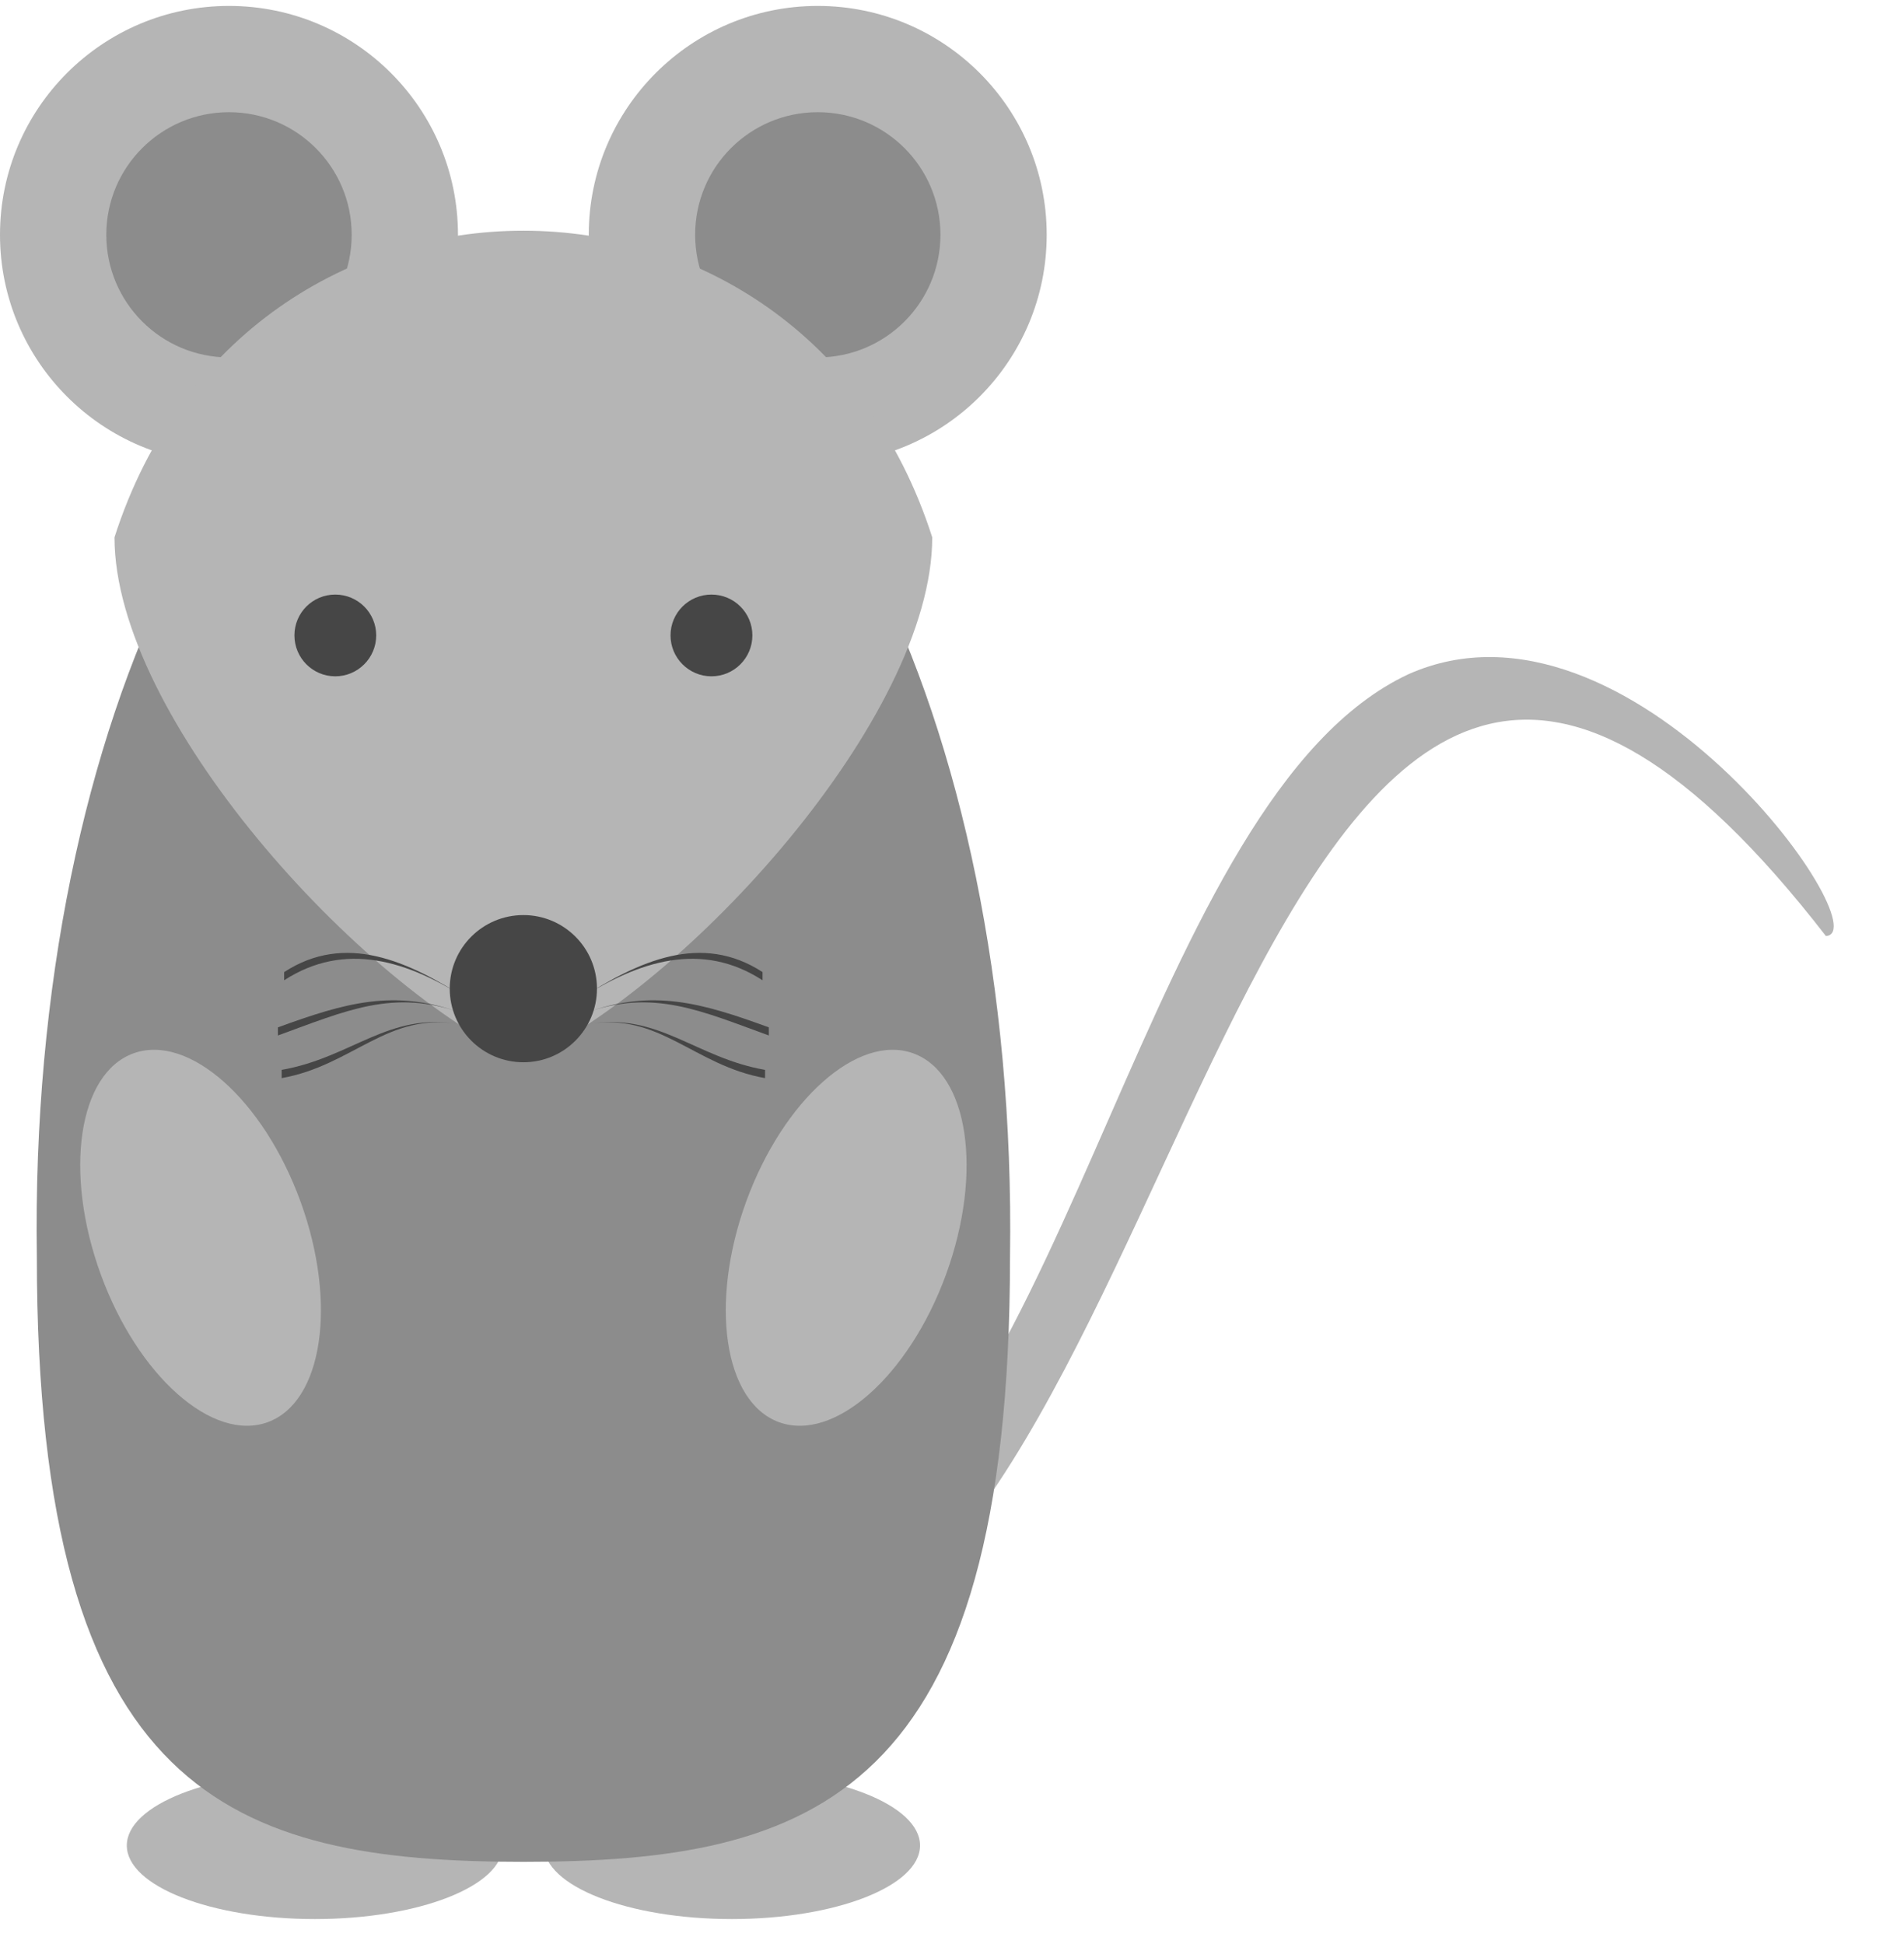 <?xml version="1.0" encoding="UTF-8"?>
<svg xmlns="http://www.w3.org/2000/svg" xmlns:xlink="http://www.w3.org/1999/xlink" width="65.222" height="66.614" viewBox="0 0 65.222 66.614">
<defs>
<clipPath id="clip-0">
<path clip-rule="nonzero" d="M 20 0.203 L 36 0.203 L 36 16 L 20 16 Z M 20 0.203 "/>
</clipPath>
<clipPath id="clip-1">
<path clip-rule="nonzero" d="M 0 0.203 L 16 0.203 L 16 16 L 0 16 Z M 0 0.203 "/>
</clipPath>
</defs>
<path fill-rule="nonzero" fill="rgb(70.749%, 70.749%, 70.749%)" fill-opacity="1" d="M 17.227 63.23 C 17.227 61.836 14.344 60.707 10.785 60.707 C 7.227 60.707 4.344 61.836 4.344 63.23 C 4.344 64.621 7.227 65.75 10.785 65.75 C 14.344 65.75 17.227 64.621 17.227 63.23 Z M 17.227 63.23 "/>
<path fill-rule="nonzero" fill="rgb(70.749%, 70.749%, 70.749%)" fill-opacity="1" d="M 31.516 63.23 C 31.516 61.836 28.629 60.707 25.07 60.707 C 21.512 60.707 18.629 61.836 18.629 63.23 C 18.629 64.621 21.512 65.75 25.07 65.75 C 28.629 65.75 31.516 64.621 31.516 63.23 Z M 31.516 63.23 "/>
<g clip-path="url(#clip-0)">
<path fill-rule="nonzero" fill="rgb(70.749%, 70.749%, 70.749%)" fill-opacity="1" d="M 35.855 8.043 C 35.855 3.715 32.344 0.203 28.012 0.203 C 23.68 0.203 20.168 3.715 20.168 8.043 C 20.168 12.375 23.68 15.887 28.012 15.887 C 32.344 15.887 35.855 12.375 35.855 8.043 Z M 35.855 8.043 "/>
</g>
<g clip-path="url(#clip-1)">
<path fill-rule="nonzero" fill="rgb(70.749%, 70.749%, 70.749%)" fill-opacity="1" d="M 15.688 8.043 C 15.688 3.715 12.176 0.203 7.844 0.203 C 3.512 0.203 0 3.715 0 8.043 C 0 12.375 3.512 15.887 7.844 15.887 C 12.176 15.887 15.688 12.375 15.688 8.043 Z M 15.688 8.043 "/>
</g>
<path fill-rule="nonzero" fill="rgb(54.999%, 54.999%, 54.999%)" fill-opacity="1" d="M 32.215 8.043 C 32.215 5.723 30.332 3.844 28.012 3.844 C 25.691 3.844 23.812 5.723 23.812 8.043 C 23.812 10.367 25.691 12.246 28.012 12.246 C 30.332 12.246 32.215 10.367 32.215 8.043 Z M 32.215 8.043 "/>
<path fill-rule="nonzero" fill="rgb(54.999%, 54.999%, 54.999%)" fill-opacity="1" d="M 12.047 8.043 C 12.047 5.723 10.164 3.844 7.844 3.844 C 5.523 3.844 3.641 5.723 3.641 8.043 C 3.641 10.367 5.523 12.246 7.844 12.246 C 10.164 12.246 12.047 10.367 12.047 8.043 Z M 12.047 8.043 "/>
<path fill-rule="nonzero" fill="rgb(70.749%, 70.749%, 70.749%)" fill-opacity="1" d="M 48.25 23.098 C 55.82 19.734 64.453 31.957 62.547 32.07 C 43.598 7.598 41.285 51.113 28.316 56.363 C 25.012 57.699 17.75 57.98 17.75 57.98 C 15.754 58.285 15.512 54.754 17.672 54.73 C 17.672 54.73 18.945 55.973 27.777 53.605 C 36.727 49.258 39.254 27.305 48.25 23.098 Z M 48.25 23.098 "/>
<path fill-rule="nonzero" fill="rgb(54.999%, 54.999%, 54.999%)" fill-opacity="1" d="M 34.598 43.062 C 34.598 61.551 27.871 63.789 17.93 63.789 C 7.984 63.789 1.262 61.551 1.262 43.062 C 0.98 24.57 8.543 9.727 17.93 9.727 C 27.312 9.727 34.875 24.57 34.598 43.062 Z M 34.598 43.062 "/>
<path fill-rule="nonzero" fill="rgb(70.749%, 70.749%, 70.749%)" fill-opacity="1" d="M 31.934 18.41 C 31.934 24.57 23.531 33.816 17.93 36.336 C 12.324 33.816 3.922 24.57 3.922 18.41 C 8.402 4.402 27.453 4.402 31.934 18.41 Z M 31.934 18.41 "/>
<path fill-rule="nonzero" fill="rgb(70.749%, 70.749%, 70.749%)" fill-opacity="1" d="M 32.41 43.656 C 33.68 40.164 33.176 36.777 31.285 36.09 C 29.395 35.402 26.836 37.676 25.562 41.164 C 24.293 44.652 24.797 48.039 26.688 48.727 C 28.578 49.414 31.137 47.145 32.41 43.656 Z M 32.41 43.656 "/>
<path fill-rule="nonzero" fill="rgb(70.749%, 70.749%, 70.749%)" fill-opacity="1" d="M 10.293 41.164 C 9.023 37.676 6.461 35.402 4.57 36.09 C 2.68 36.777 2.18 40.164 3.449 43.656 C 4.719 47.145 7.281 49.414 9.168 48.727 C 11.059 48.039 11.562 44.652 10.293 41.164 Z M 10.293 41.164 "/>
<path fill-rule="nonzero" fill="rgb(27.501%, 27.501%, 27.501%)" fill-opacity="1" d="M 20.137 35.09 C 22.574 34.66 23.773 36.508 26.207 36.938 L 26.207 36.656 C 23.801 36.234 22.543 34.664 20.137 35.09 Z M 20.137 35.09 "/>
<path fill-rule="nonzero" fill="rgb(27.501%, 27.501%, 27.501%)" fill-opacity="1" d="M 15.723 35.09 C 13.285 34.66 12.082 36.508 9.648 36.938 L 9.648 36.656 C 12.055 36.234 13.312 34.664 15.723 35.09 Z M 15.723 35.09 "/>
<path fill-rule="nonzero" fill="rgb(27.501%, 27.501%, 27.501%)" fill-opacity="1" d="M 20.035 34.711 C 22.363 33.863 24.008 34.633 26.336 35.477 L 26.336 35.199 C 24.02 34.355 22.355 33.867 20.035 34.711 Z M 20.035 34.711 "/>
<path fill-rule="nonzero" fill="rgb(27.501%, 27.501%, 27.501%)" fill-opacity="1" d="M 15.82 34.711 C 13.492 33.863 11.848 34.633 9.52 35.477 L 9.52 35.199 C 11.84 34.355 13.504 33.867 15.82 34.711 Z M 15.82 34.711 "/>
<path fill-rule="nonzero" fill="rgb(27.501%, 27.501%, 27.501%)" fill-opacity="1" d="M 19.809 34.258 C 21.891 32.906 24.039 32.238 26.121 33.586 L 26.121 33.305 C 24.031 31.949 21.898 32.902 19.809 34.258 Z M 19.809 34.258 "/>
<path fill-rule="nonzero" fill="rgb(27.501%, 27.501%, 27.501%)" fill-opacity="1" d="M 16.047 34.258 C 13.969 32.906 11.816 32.238 9.734 33.586 L 9.734 33.305 C 11.824 31.949 13.957 32.902 16.047 34.258 Z M 16.047 34.258 "/>
<path fill-rule="nonzero" fill="rgb(27.501%, 27.501%, 27.501%)" fill-opacity="1" d="M 20.449 33.871 C 20.449 32.48 19.32 31.352 17.93 31.352 C 16.535 31.352 15.406 32.48 15.406 33.871 C 15.406 35.266 16.535 36.395 17.93 36.395 C 19.32 36.395 20.449 35.266 20.449 33.871 Z M 20.449 33.871 "/>
<path fill-rule="nonzero" fill="rgb(27.501%, 27.501%, 27.501%)" fill-opacity="1" d="M 25.773 21.77 C 25.773 20.996 25.145 20.371 24.371 20.371 C 23.598 20.371 22.969 20.996 22.969 21.77 C 22.969 22.543 23.598 23.172 24.371 23.172 C 25.145 23.172 25.773 22.543 25.773 21.77 Z M 25.773 21.77 "/>
<path fill-rule="nonzero" fill="rgb(27.501%, 27.501%, 27.501%)" fill-opacity="1" d="M 12.887 21.77 C 12.887 20.996 12.258 20.371 11.484 20.371 C 10.711 20.371 10.086 20.996 10.086 21.77 C 10.086 22.543 10.711 23.172 11.484 23.172 C 12.258 23.172 12.887 22.543 12.887 21.77 Z M 12.887 21.77 "/>
</svg>
